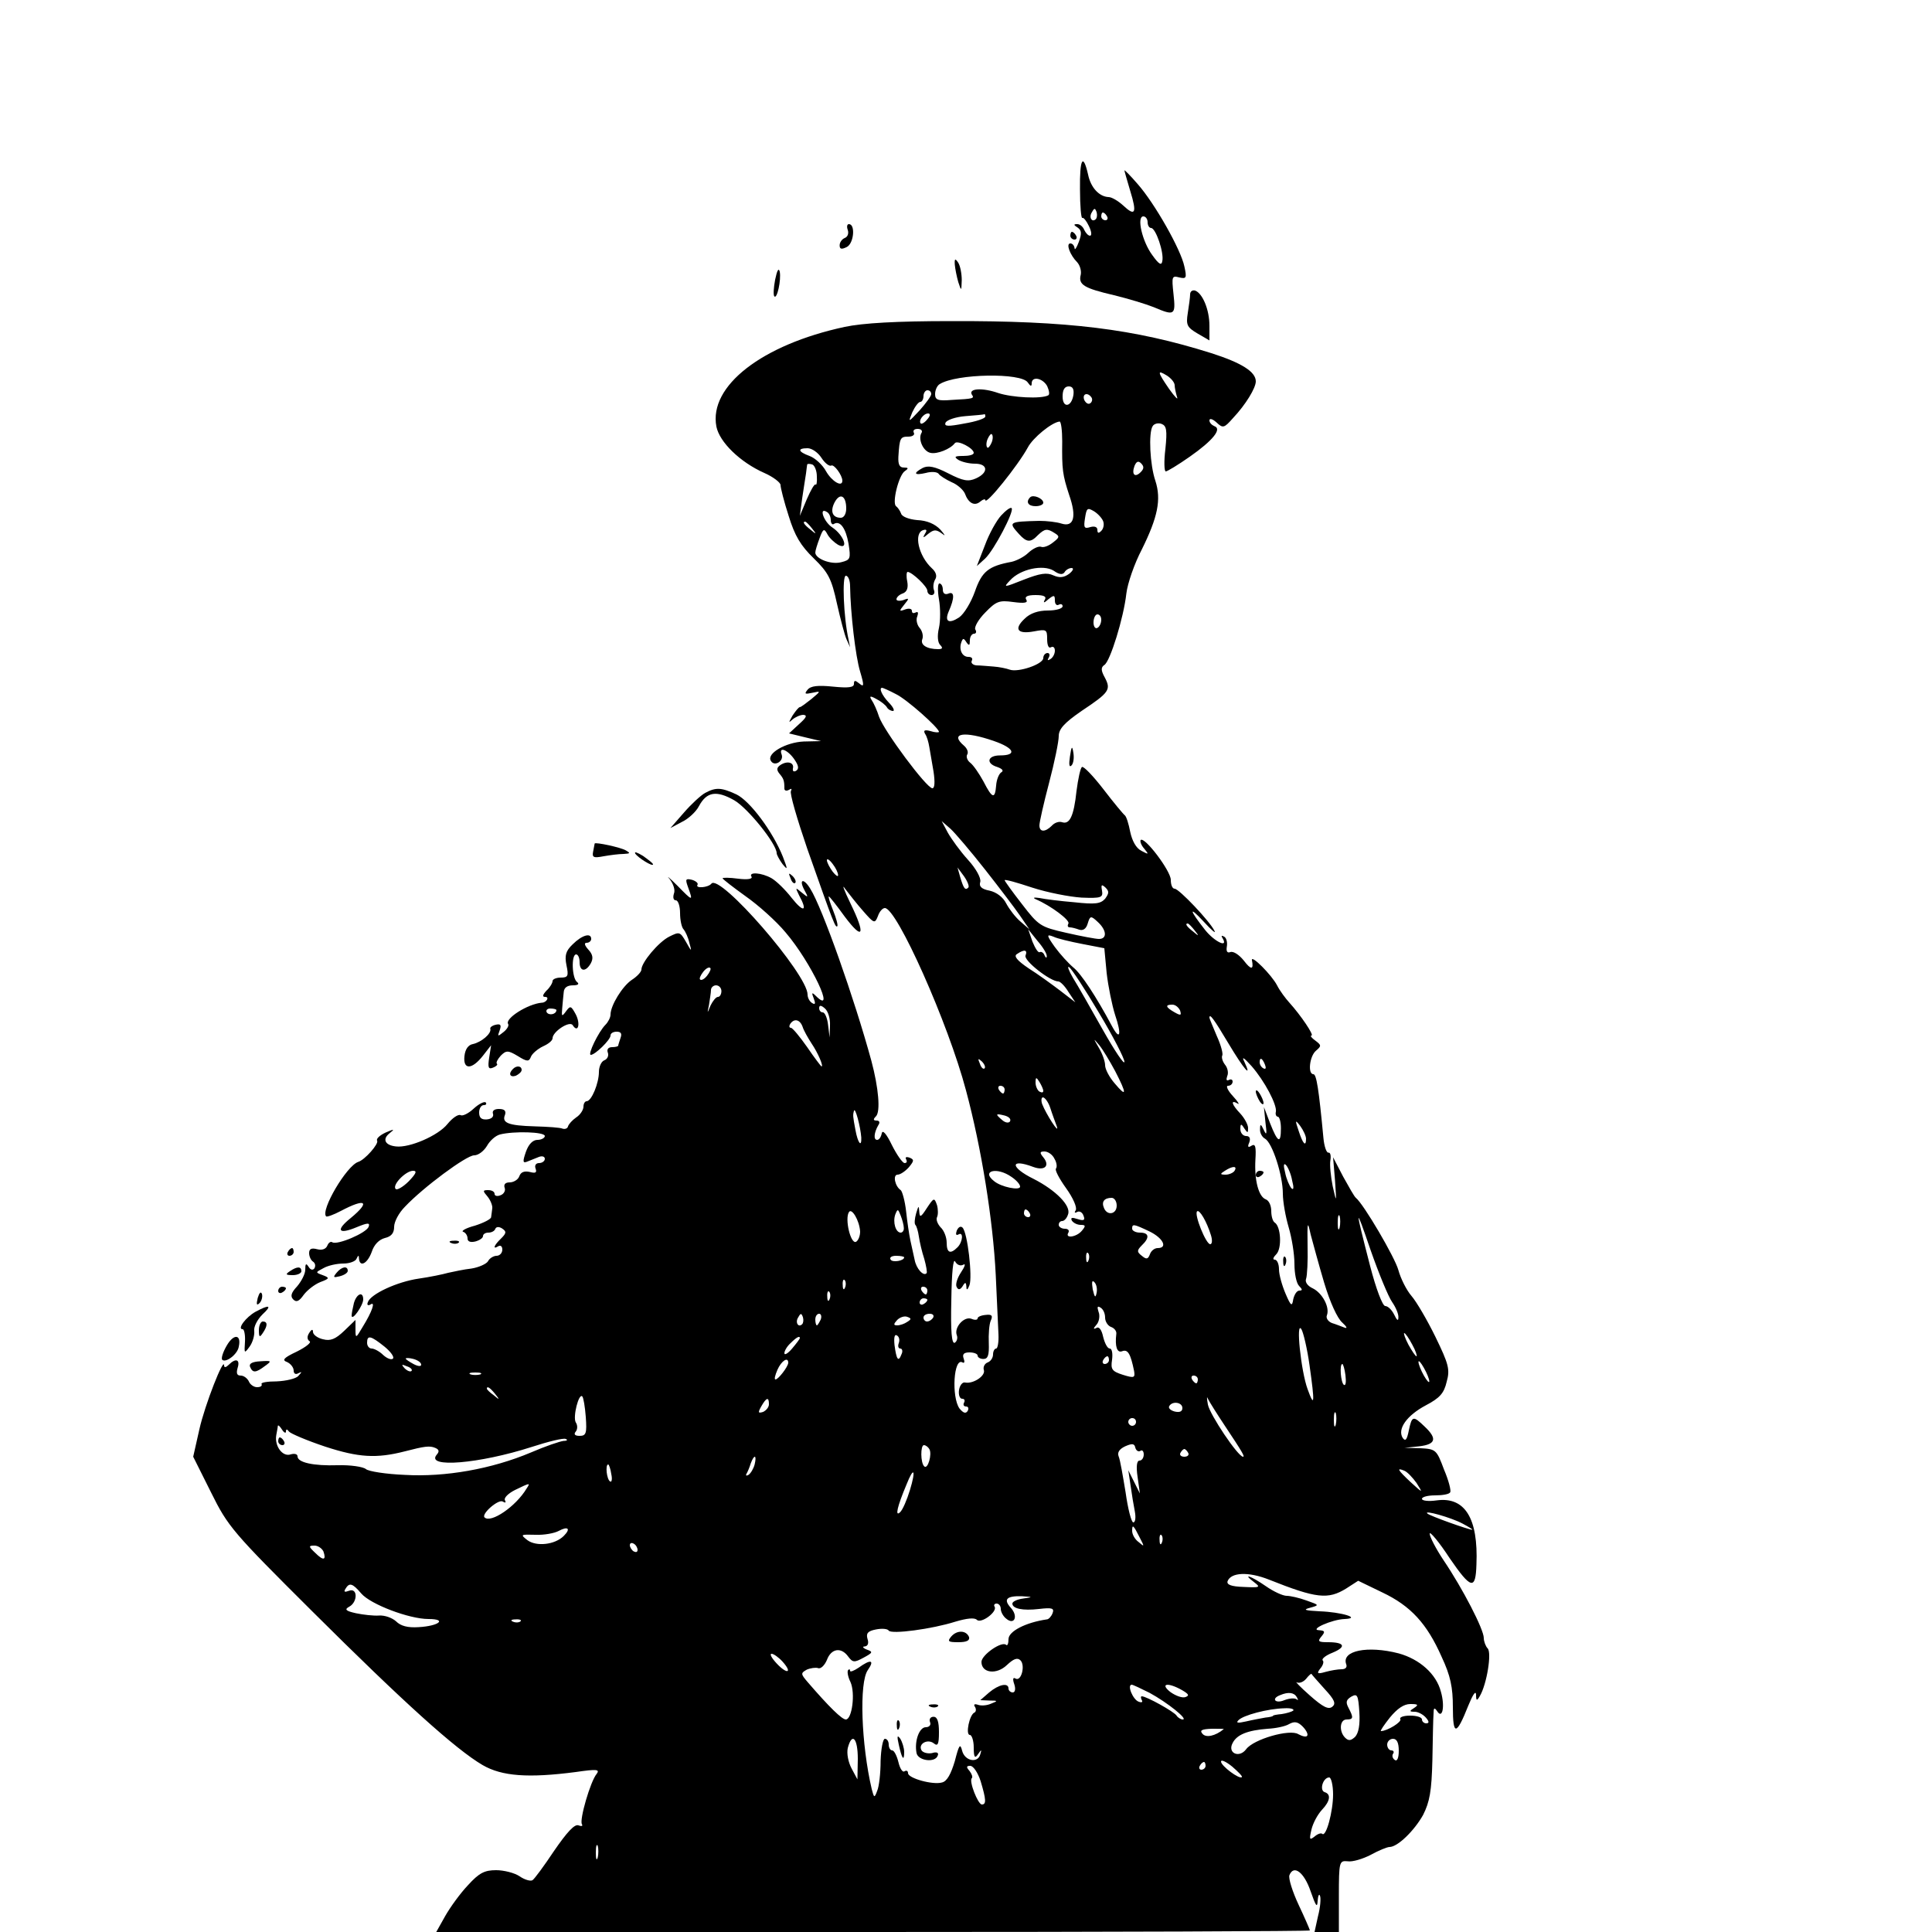 <?xml version="1.0" standalone="no"?>
<!DOCTYPE svg PUBLIC "-//W3C//DTD SVG 20010904//EN"
 "http://www.w3.org/TR/2001/REC-SVG-20010904/DTD/svg10.dtd">
<svg version="1.0" xmlns="http://www.w3.org/2000/svg"
 width="500pt" height="500pt" viewBox="0 0 500 500"
 preserveAspectRatio="xMidYMid meet">

<g transform="translate(0,500) scale(0.1,-0.1)"
fill="#000000" stroke="none">
<path d="M2795 4510 c0 -43 3 -76 6 -74 3 2 11 -8 17 -21 7 -14 8 -25 3 -25
-5 0 -11 7 -15 15 -3 8 -11 15 -18 15 -10 0 -10 -2 1 -9 10 -7 11 -15 3 -37
-6 -16 -11 -23 -11 -16 -1 6 -5 12 -11 12 -12 0 -1 -30 18 -49 7 -8 11 -22 9
-32 -7 -26 9 -35 86 -53 37 -9 83 -23 103 -31 54 -23 57 -21 51 34 -5 46 -4
48 15 43 18 -4 20 -2 13 29 -9 43 -76 162 -121 213 -19 22 -34 37 -34 35 0 -2
7 -26 15 -53 18 -58 13 -67 -18 -38 -13 12 -30 22 -38 22 -24 1 -46 24 -53 58
-13 57 -22 42 -21 -38z m41 -77 c-10 -10 -19 5 -10 18 6 11 8 11 12 0 2 -7 1
-15 -2 -18z m29 7 c3 -5 1 -10 -4 -10 -6 0 -11 5 -11 10 0 6 2 10 4 10 3 0 8
-4 11 -10z m105 -15 c0 -8 4 -15 9 -15 12 0 34 -64 29 -86 -2 -12 -9 -8 -26
16 -26 35 -41 100 -23 100 6 0 11 -7 11 -15z"/>
<path d="M2194 4405 c3 -9 0 -18 -8 -21 -7 -3 -13 -11 -13 -19 0 -10 5 -11 19
-4 18 10 22 59 5 59 -5 0 -6 -7 -3 -15z"/>
<path d="M2770 4390 c0 -5 5 -10 11 -10 5 0 7 5 4 10 -3 6 -8 10 -11 10 -2 0
-4 -4 -4 -10z"/>
<path d="M2471 4315 c1 -11 5 -31 9 -45 8 -24 8 -24 9 5 0 17 -4 37 -9 45 -8
12 -10 11 -9 -5z"/>
<path d="M2006 4276 c-4 -21 -5 -40 -2 -43 7 -8 18 42 14 64 -3 11 -7 3 -12
-21z"/>
<path d="M3080 4238 c0 -7 -3 -29 -6 -48 -5 -31 -2 -37 25 -53 l31 -18 0 38
c0 42 -18 84 -37 91 -7 2 -13 -2 -13 -10z"/>
<path d="M2186 4154 c-214 -46 -352 -153 -332 -258 8 -40 61 -92 124 -120 23
-10 42 -25 42 -31 0 -7 9 -43 21 -80 16 -52 31 -77 65 -110 38 -37 46 -53 60
-117 9 -40 20 -82 25 -93 l9 -20 -4 20 c-13 58 -17 165 -7 165 6 0 11 -12 11
-27 1 -69 14 -182 26 -221 11 -37 10 -41 -2 -31 -11 9 -14 9 -14 -1 0 -9 -14
-11 -54 -7 -39 4 -58 2 -66 -8 -9 -11 -7 -12 12 -8 23 5 23 5 -2 -16 -14 -11
-27 -21 -30 -21 -3 0 -11 -10 -19 -22 -10 -18 -11 -20 0 -10 7 6 20 12 28 12
11 -1 8 -7 -11 -24 l-26 -24 41 -10 42 -10 -45 -1 c-46 -2 -97 -31 -85 -50 9
-16 34 -1 28 16 -9 23 17 12 34 -14 10 -15 11 -23 3 -28 -6 -3 -9 -1 -8 6 4
15 -13 21 -31 10 -11 -7 -12 -13 -4 -23 11 -13 13 -18 13 -39 0 -5 5 -7 12 -3
6 4 8 3 5 -3 -4 -5 16 -73 42 -149 70 -199 73 -205 78 -201 2 3 -3 21 -11 41
-8 20 -13 36 -11 36 2 0 20 -23 41 -52 48 -64 55 -48 15 34 -17 35 -23 52 -14
38 10 -13 31 -40 47 -58 28 -32 30 -33 38 -13 4 12 12 21 18 21 31 0 164 -298
210 -472 40 -149 70 -336 77 -478 3 -63 6 -132 7 -153 1 -20 -2 -37 -6 -37 -4
0 -8 -7 -8 -15 0 -9 -6 -18 -14 -21 -8 -3 -12 -12 -10 -19 6 -15 -27 -37 -48
-33 -7 2 -14 -7 -16 -19 -2 -13 2 -23 8 -23 6 0 8 -4 5 -10 -3 -5 -1 -10 5
-10 6 0 8 -5 4 -12 -5 -7 -11 -5 -21 7 -21 30 -15 133 8 119 5 -3 6 2 3 10 -4
11 0 16 15 16 12 0 21 -4 21 -8 0 -5 7 -9 15 -9 12 0 15 10 14 41 -1 23 1 49
5 58 6 13 3 17 -13 15 -12 -1 -21 -5 -21 -9 0 -4 -7 -5 -16 -1 -19 7 -45 -22
-38 -42 3 -7 1 -16 -5 -20 -8 -4 -11 29 -9 110 1 73 5 110 10 100 5 -9 14 -12
21 -8 7 4 4 -5 -6 -20 -10 -15 -15 -32 -11 -38 4 -8 9 -7 15 2 7 12 9 11 10
-1 0 -10 3 -9 8 4 8 22 -5 136 -18 149 -5 5 -11 1 -15 -8 -3 -9 -2 -13 4 -10
14 9 12 -19 -2 -33 -19 -19 -28 -14 -28 12 0 14 -7 32 -16 40 -8 9 -12 20 -9
26 3 6 3 20 0 31 -7 20 -8 20 -26 -7 -16 -25 -19 -26 -20 -9 -1 16 -2 15 -8
-5 -4 -14 -5 -27 -2 -30 3 -3 7 -16 9 -30 2 -14 8 -40 14 -58 5 -18 8 -35 6
-37 -8 -9 -27 12 -31 35 -3 14 -8 36 -11 50 -3 14 -8 47 -11 75 -3 27 -10 52
-14 55 -15 10 -21 40 -8 40 7 0 20 9 29 19 14 17 14 20 2 25 -9 3 -12 1 -9 -4
3 -6 2 -10 -4 -10 -5 0 -20 21 -33 47 -14 29 -24 40 -26 30 -2 -10 -7 -17 -12
-17 -10 0 -8 19 3 38 5 7 3 12 -4 12 -9 0 -10 3 -2 11 12 12 7 73 -12 144 -44
161 -127 396 -158 445 -17 28 -30 25 -16 -2 12 -22 11 -22 -6 -8 -17 14 -17
14 -7 -7 23 -42 12 -46 -19 -7 -17 22 -40 44 -52 51 -26 15 -61 17 -52 4 3 -6
-11 -8 -35 -5 -22 3 -40 3 -40 1 0 -2 27 -23 59 -46 33 -23 80 -65 104 -94 66
-77 133 -219 78 -164 -10 10 -11 8 -5 -7 5 -13 4 -17 -4 -12 -7 4 -12 14 -12
22 0 53 -228 315 -249 287 -8 -10 -42 -13 -36 -3 3 4 -4 10 -14 13 -17 4 -18
2 -10 -20 13 -36 12 -36 -28 5 -21 21 -30 28 -20 17 10 -13 15 -29 11 -38 -3
-10 -1 -17 5 -17 6 0 11 -15 11 -33 0 -18 4 -37 9 -42 5 -6 12 -21 15 -35 7
-24 6 -24 -9 3 -15 26 -17 26 -43 13 -28 -14 -72 -67 -72 -85 0 -6 -11 -18
-25 -27 -24 -16 -55 -66 -55 -90 0 -7 -6 -19 -13 -26 -18 -18 -47 -78 -38 -78
11 0 51 39 51 50 0 6 7 10 16 10 11 0 14 -5 10 -16 -3 -9 -6 -18 -6 -20 0 -2
-7 -4 -16 -4 -10 0 -14 -6 -11 -14 3 -8 -1 -17 -9 -20 -8 -3 -14 -17 -14 -30
0 -29 -19 -76 -32 -76 -4 0 -8 -6 -8 -14 0 -8 -8 -21 -19 -28 -10 -7 -19 -17
-21 -23 -1 -5 -7 -8 -14 -6 -6 3 -38 5 -72 6 -69 2 -86 9 -77 30 3 10 -1 15
-16 15 -12 0 -18 -5 -15 -13 2 -7 -4 -13 -16 -14 -14 -1 -20 4 -20 18 0 10 5
19 12 19 6 0 8 3 5 7 -4 3 -18 -4 -31 -16 -14 -13 -29 -20 -34 -17 -6 3 -21
-7 -34 -23 -24 -30 -98 -62 -133 -58 -29 3 -36 19 -17 34 14 11 13 12 -10 2
-15 -7 -25 -16 -22 -21 5 -8 -32 -50 -49 -55 -30 -10 -98 -125 -83 -141 2 -2
19 4 38 14 64 34 78 25 26 -18 -40 -32 -33 -44 15 -24 29 12 35 12 31 1 -6
-16 -81 -48 -94 -40 -4 3 -10 -1 -13 -9 -4 -9 -14 -12 -26 -9 -15 4 -21 1 -21
-10 0 -9 5 -19 10 -22 6 -4 7 -11 4 -17 -4 -6 -10 -5 -15 3 -7 11 -9 9 -9 -7
0 -11 -10 -30 -21 -43 -16 -17 -18 -26 -10 -34 8 -8 15 -5 27 12 9 12 28 27
43 33 24 9 25 11 6 18 -19 7 -19 7 2 18 12 7 35 12 52 12 16 0 32 6 34 13 4 9
6 9 6 0 2 -24 22 -13 33 17 6 19 19 32 34 36 17 4 24 13 24 29 0 13 12 36 28
52 47 50 159 133 179 133 11 0 25 11 33 24 7 13 22 27 34 30 35 9 116 7 116
-4 0 -5 -9 -10 -19 -10 -12 0 -23 -11 -30 -31 -9 -26 -8 -30 4 -25 8 3 22 9
30 12 8 3 15 1 15 -5 0 -6 -7 -11 -15 -11 -8 0 -12 -6 -9 -14 4 -11 0 -13 -15
-9 -14 3 -23 0 -27 -11 -3 -9 -15 -16 -25 -16 -11 0 -16 -5 -13 -14 3 -7 -2
-16 -10 -19 -9 -4 -16 -2 -16 3 0 6 -7 10 -17 10 -14 0 -14 -2 -1 -17 8 -10
13 -24 12 -30 -1 -7 -2 -17 -3 -23 0 -5 -20 -15 -42 -22 -23 -6 -37 -14 -30
-16 6 -2 11 -10 11 -17 0 -8 7 -11 20 -8 11 3 20 9 20 14 0 5 6 9 14 9 8 0 16
4 18 10 2 5 9 6 17 1 12 -8 12 -12 -2 -26 -19 -18 -23 -30 -7 -20 6 3 10 -1
10 -9 0 -9 -7 -16 -15 -16 -7 0 -18 -6 -22 -14 -4 -7 -24 -16 -43 -19 -19 -2
-46 -8 -60 -11 -14 -4 -48 -11 -76 -15 -56 -8 -125 -40 -132 -61 -3 -7 0 -10
7 -6 13 9 5 -17 -21 -59 -17 -29 -18 -29 -18 -6 l0 25 -29 -28 c-23 -22 -36
-27 -55 -22 -14 3 -26 12 -26 19 0 8 -4 7 -10 -3 -6 -9 -5 -17 1 -21 6 -3 -9
-15 -33 -27 -34 -16 -39 -22 -25 -27 9 -4 17 -14 17 -22 0 -8 5 -11 12 -7 10
5 10 4 0 -7 -6 -7 -32 -13 -56 -14 -24 0 -42 -3 -39 -7 2 -5 -3 -8 -12 -8 -8
0 -18 7 -21 15 -4 8 -13 15 -21 15 -10 0 -12 6 -8 20 7 22 -5 26 -23 8 -7 -7
-12 -8 -12 -2 0 25 -50 -102 -64 -165 l-16 -71 46 -92 c44 -89 56 -103 263
-309 235 -234 370 -356 440 -397 50 -29 118 -34 241 -18 55 8 63 7 54 -5 -16
-19 -45 -119 -38 -130 3 -5 -1 -6 -9 -3 -10 4 -30 -18 -63 -66 -26 -39 -51
-73 -56 -76 -5 -3 -20 1 -33 10 -13 9 -41 16 -61 16 -30 0 -44 -7 -73 -39 -20
-21 -46 -57 -59 -80 l-23 -41 1131 0 c621 0 1130 2 1130 4 0 2 -13 32 -29 66
-16 34 -27 69 -24 77 11 28 38 8 55 -42 13 -37 17 -44 18 -25 1 14 4 20 6 14
3 -6 1 -30 -5 -53 l-9 -41 32 0 31 0 0 92 c0 91 1 93 23 91 12 -2 39 6 60 17
20 11 42 20 48 20 21 0 64 42 87 83 17 34 22 61 24 142 1 55 2 109 3 120 0 15
2 17 9 7 14 -23 21 12 10 50 -12 46 -55 84 -109 99 -81 21 -149 7 -136 -28 3
-8 -2 -13 -12 -13 -9 0 -28 -3 -42 -7 -21 -6 -23 -4 -13 9 7 8 10 18 6 21 -3
4 8 13 26 20 36 15 31 27 -12 27 -25 0 -28 2 -17 15 10 12 9 15 -6 16 -27 1
33 28 66 29 44 2 -8 18 -65 20 -38 2 -44 4 -25 9 25 7 25 7 -9 19 -19 7 -42
12 -51 12 -10 0 -34 11 -54 25 -39 27 -63 35 -30 10 17 -13 15 -14 -27 -12
-33 1 -45 6 -42 15 9 23 54 25 107 4 123 -49 153 -52 200 -23 l31 20 62 -30
c74 -35 116 -81 154 -167 23 -49 29 -79 29 -130 0 -75 9 -74 40 4 11 27 19 40
20 29 0 -17 2 -18 10 -4 18 31 31 112 20 123 -5 5 -10 18 -10 27 0 22 -54 127
-104 201 -20 30 -36 61 -36 69 0 7 24 -21 52 -64 55 -80 67 -83 69 -16 5 120
-30 176 -103 166 -21 -3 -38 -1 -38 4 0 5 15 9 34 9 19 0 37 3 39 8 3 4 -4 31
-16 59 -19 51 -21 53 -61 55 l-41 1 38 4 c43 5 47 20 14 51 -30 29 -33 28 -41
-10 -5 -25 -9 -29 -16 -19 -14 23 11 58 60 84 36 19 47 31 54 61 9 32 5 46
-29 116 -21 43 -49 91 -62 106 -13 15 -28 45 -34 67 -9 33 -90 171 -110 187
-4 3 -18 28 -33 55 l-26 50 5 -60 c4 -59 4 -59 -6 -15 -5 25 -8 55 -6 67 2 12
0 21 -5 20 -5 -1 -11 16 -13 38 -12 127 -18 165 -26 165 -15 0 -10 47 7 61 14
12 14 14 -2 26 -10 7 -14 13 -10 13 8 0 -28 53 -57 85 -10 11 -25 31 -32 45
-14 27 -68 81 -65 65 5 -25 -2 -26 -21 -1 -12 15 -27 25 -35 22 -8 -3 -11 2
-9 14 2 11 -1 23 -7 26 -7 4 -8 2 -4 -4 16 -27 -21 -9 -45 21 -41 52 -44 65
-4 22 20 -22 33 -33 28 -24 -12 25 -92 109 -103 109 -6 0 -10 10 -10 23 0 23
-68 113 -78 103 -2 -3 1 -13 9 -22 13 -16 12 -16 -7 -6 -14 7 -24 26 -29 49
-4 21 -10 40 -14 43 -4 3 -29 33 -55 67 -27 35 -52 61 -56 58 -4 -3 -10 -31
-14 -62 -7 -66 -18 -87 -37 -81 -8 3 -20 -1 -27 -9 -17 -17 -32 -17 -32 1 0 8
11 57 25 110 14 53 25 107 25 121 0 18 14 34 59 65 72 48 77 55 60 87 -10 18
-10 26 -1 32 15 9 50 122 57 185 3 26 21 78 40 114 41 83 51 129 35 178 -14
41 -18 124 -7 141 4 7 15 9 23 6 13 -5 15 -16 10 -65 -4 -32 -3 -58 1 -58 4 0
32 17 62 38 60 42 84 72 64 79 -7 3 -13 9 -13 15 0 6 8 4 18 -5 17 -16 20 -15
43 11 33 35 59 78 59 95 0 25 -37 48 -115 73 -200 63 -370 84 -674 83 -141 0
-228 -5 -275 -15z m854 -151 c0 -6 3 -20 6 -30 4 -10 -5 -1 -20 20 -31 45 -32
51 -6 35 11 -7 20 -18 20 -25z m-380 7 c7 -10 10 -11 10 -2 0 19 28 14 40 -7
5 -11 7 -22 3 -24 -18 -10 -94 -6 -130 6 -40 14 -77 12 -68 -4 7 -10 6 -11
-52 -14 -36 -3 -43 0 -43 15 0 10 5 22 12 26 43 27 212 30 228 4z m118 -32
c-5 -32 -28 -35 -28 -4 0 17 5 26 16 26 10 0 14 -7 12 -22z m-368 2 c0 -5 -14
-24 -30 -42 -30 -32 -30 -32 -19 -5 7 15 16 27 21 27 4 0 8 7 8 15 0 8 5 15
10 15 6 0 10 -4 10 -10z m415 -9 c3 -5 1 -12 -4 -15 -5 -3 -11 1 -15 9 -6 16
9 21 19 6z m-425 -56 c-7 -9 -15 -13 -17 -11 -7 7 7 26 19 26 6 0 6 -6 -2 -15z
m150 7 c0 -5 -24 -13 -54 -18 -42 -8 -53 -8 -49 2 3 7 26 15 51 17 26 2 48 4
50 5 1 1 2 -2 2 -6z m199 -64 c-1 -73 1 -87 18 -139 20 -57 12 -84 -20 -74
-12 4 -38 7 -57 7 -80 -2 -81 -3 -53 -34 20 -22 30 -23 49 -3 18 17 24 18 44
5 13 -8 12 -11 -5 -24 -11 -9 -25 -14 -31 -11 -7 2 -21 -5 -32 -15 -11 -11
-31 -21 -44 -24 -60 -11 -77 -25 -95 -77 -10 -28 -28 -58 -41 -67 -26 -17 -38
-11 -27 15 16 36 15 53 0 47 -9 -4 -15 0 -15 10 0 9 -4 16 -9 16 -4 0 -5 -18
-1 -41 4 -22 4 -56 0 -74 -5 -21 -3 -38 3 -44 8 -8 6 -11 -5 -11 -29 0 -47 11
-41 26 3 8 0 21 -7 29 -7 8 -10 22 -6 30 3 9 2 13 -4 10 -6 -3 -10 -2 -10 4 0
6 -8 7 -17 4 -16 -6 -17 -5 -3 12 14 17 13 18 -2 12 -10 -3 -18 -2 -18 2 0 5
7 12 16 15 11 4 15 14 12 31 -3 14 -2 25 1 25 12 -1 51 -38 51 -49 0 -6 5 -11
11 -11 6 0 9 6 6 13 -3 8 -1 20 3 27 6 9 2 20 -8 29 -35 32 -48 91 -23 99 9 3
11 0 5 -9 -7 -12 -5 -12 9 0 14 11 20 11 35 0 10 -8 8 -4 -4 10 -14 15 -35 24
-60 25 -22 2 -40 9 -42 17 -3 8 -9 16 -13 19 -11 8 7 81 23 91 10 7 9 9 -3 9
-11 0 -15 8 -14 28 3 49 5 52 26 52 11 0 17 5 14 10 -3 6 1 10 10 10 9 0 13
-5 10 -10 -10 -16 4 -48 23 -52 17 -4 52 10 63 25 7 9 49 -13 49 -25 0 -5 -12
-8 -27 -8 -22 0 -25 -2 -13 -10 8 -5 27 -10 43 -10 34 0 36 -23 3 -38 -20 -9
-33 -7 -72 13 -35 18 -52 21 -66 14 -26 -14 -22 -20 8 -13 14 4 29 3 33 -2 3
-5 19 -15 34 -22 15 -6 30 -20 34 -29 9 -25 25 -34 40 -21 7 6 13 7 13 4 0
-16 85 90 110 136 13 25 62 65 82 67 4 1 7 -23 7 -51z m-183 -4 c-4 -9 -9 -15
-11 -12 -3 3 -3 13 1 22 4 9 9 15 11 12 3 -3 3 -13 -1 -22z m-440 -39 c9 -14
20 -22 25 -20 7 5 29 -25 29 -39 0 -18 -27 -2 -42 24 -9 17 -29 35 -43 40 -30
11 -32 20 -5 20 11 0 27 -11 36 -25z m826 -37 c-15 -15 -24 -6 -16 16 5 12 10
14 17 7 8 -8 8 -14 -1 -23z m-838 -11 c1 -14 -1 -24 -3 -21 -3 3 -13 -15 -23
-38 l-18 -43 6 45 c4 25 8 54 10 65 1 11 3 22 3 23 1 2 6 2 13 0 6 -2 12 -16
12 -31z m76 -83 c0 -14 -6 -24 -14 -24 -22 0 -28 17 -16 40 14 26 30 17 30
-16z m665 -33 c3 -8 1 -19 -5 -25 -7 -7 -10 -6 -10 3 0 7 -7 10 -18 7 -16 -5
-18 -2 -14 23 4 26 6 28 23 18 10 -6 21 -18 24 -26z m-705 3 c0 -8 4 -13 8
-10 16 10 31 -11 38 -51 6 -39 5 -42 -19 -48 -26 -7 -67 9 -67 25 0 5 5 21 11
37 9 25 12 26 20 11 5 -10 18 -22 28 -28 29 -15 15 25 -15 45 -22 14 -36 54
-14 40 6 -3 10 -13 10 -21z m-49 -21 c13 -16 12 -17 -3 -4 -17 13 -22 21 -14
21 2 0 10 -8 17 -17z m654 -114 c3 6 12 11 18 11 7 0 4 -7 -6 -15 -14 -10 -25
-11 -41 -4 -17 8 -35 5 -76 -11 -53 -21 -54 -21 -36 -2 26 29 85 42 113 25 14
-10 23 -11 28 -4z m-51 -71 c-5 -9 -2 -9 9 1 15 12 17 11 17 -3 0 -10 5 -14
10 -11 6 3 10 1 10 -4 0 -6 -17 -11 -38 -11 -25 0 -46 -7 -60 -21 -29 -27 -19
-41 24 -33 32 6 34 5 34 -20 0 -16 4 -25 10 -21 6 3 10 -1 10 -9 0 -8 -5 -18
-12 -22 -7 -4 -8 -3 -4 4 4 7 2 12 -3 12 -6 0 -11 -6 -11 -13 0 -16 -65 -38
-87 -30 -8 3 -27 7 -42 8 -14 1 -34 3 -44 3 -10 1 -15 7 -12 12 3 6 0 10 -9
10 -16 0 -25 19 -18 38 4 11 6 11 13 0 7 -10 9 -9 9 5 0 9 5 17 11 17 5 0 7 5
3 11 -3 6 8 26 26 44 28 29 36 32 72 27 30 -4 39 -2 34 6 -5 8 3 12 24 12 22
0 29 -4 24 -12z m146 -52 c0 -8 -4 -18 -10 -21 -5 -3 -10 3 -10 14 0 12 5 21
10 21 6 0 10 -6 10 -14z m-532 -192 c28 -13 112 -88 112 -98 0 -2 -10 -2 -22
2 -15 4 -19 2 -14 -7 5 -7 9 -22 11 -34 2 -12 7 -41 11 -64 4 -27 3 -43 -3
-43 -15 0 -125 148 -138 185 -5 16 -14 36 -19 43 -7 11 -4 12 12 3 12 -6 24
-16 27 -21 3 -6 11 -10 16 -10 5 0 1 10 -11 22 -18 19 -26 38 -17 38 2 0 18
-7 35 -16z m255 -122 c52 -18 60 -37 15 -37 -33 0 -37 -21 -7 -30 14 -5 17
-10 10 -14 -6 -4 -12 -19 -13 -34 -3 -36 -10 -34 -33 11 -11 20 -26 42 -34 48
-8 6 -11 16 -8 21 4 6 0 16 -8 23 -39 33 1 39 78 12z m-24 -332 c37 -47 78
-101 91 -120 l24 -35 -23 20 c-13 11 -29 32 -37 47 -8 16 -25 29 -43 33 -21 4
-28 11 -24 23 2 10 -11 34 -32 57 -20 22 -43 54 -52 70 l-16 30 23 -20 c12
-11 52 -58 89 -105z m-380 -15 c0 -5 -6 -1 -14 9 -8 11 -15 24 -15 30 0 5 7 1
15 -10 8 -10 14 -23 14 -29z m337 -32 c-8 -8 -12 -3 -21 27 l-7 25 17 -23 c9
-13 14 -26 11 -29z m293 -26 c51 -2 56 0 53 18 -3 16 -1 17 9 8 10 -10 9 -15
-1 -29 -12 -13 -25 -15 -80 -9 -36 3 -76 8 -90 11 -14 2 -18 1 -10 -3 40 -17
90 -55 85 -63 -3 -6 -2 -10 4 -10 5 0 16 -3 24 -6 10 -3 18 2 22 16 6 20 8 21
26 4 23 -21 25 -44 3 -44 -8 0 -46 7 -85 16 -66 15 -71 18 -114 74 -25 32 -45
60 -45 62 0 3 32 -6 71 -19 40 -13 97 -24 128 -26z m292 -84 c13 -16 12 -17
-3 -4 -17 13 -22 21 -14 21 2 0 10 -8 17 -17z m-382 -68 c0 -5 -3 -4 -6 3 -2
6 -8 10 -12 8 -4 -3 -12 10 -19 27 l-11 32 24 -30 c14 -16 25 -34 24 -40z m92
32 l57 -11 6 -64 c4 -35 14 -84 22 -109 17 -50 13 -68 -8 -29 -41 77 -80 136
-100 152 -13 11 -34 34 -48 53 -22 31 -22 34 -4 27 10 -5 44 -13 75 -19z
m-147 -30 c-5 -13 64 -67 85 -67 5 0 17 -12 26 -27 l18 -27 -39 30 c-21 16
-58 43 -82 58 -31 21 -39 32 -30 37 19 13 28 11 22 -4z m-824 -52 c-7 -9 -15
-13 -18 -10 -3 2 1 11 8 20 7 9 15 13 18 10 3 -2 -1 -11 -8 -20z m1014 -96
c36 -60 66 -118 66 -127 0 -9 -25 28 -56 83 -31 55 -65 115 -77 134 -11 19
-16 32 -10 28 6 -4 41 -57 77 -118z m-977 56 c0 -8 -4 -15 -9 -15 -5 0 -13
-10 -19 -22 -9 -22 -9 -22 -4 2 2 14 5 31 5 38 0 6 6 12 13 12 8 0 14 -7 14
-15z m281 -89 l-1 -31 -4 33 c-2 17 -8 32 -14 32 -5 0 -9 5 -9 11 0 8 5 8 15
-1 8 -7 14 -26 13 -44z m906 39 c4 -13 2 -14 -14 -5 -23 13 -26 20 -6 20 8 0
16 -7 20 -15z m125 -85 c40 -67 63 -94 41 -47 -7 14 -1 10 19 -12 34 -39 66
-100 63 -118 -2 -7 1 -13 5 -13 4 0 8 -13 8 -30 0 -41 -8 -38 -28 13 l-16 42
4 -40 c4 -30 3 -35 -4 -20 -8 17 -10 17 -10 3 -1 -9 5 -21 13 -25 19 -11 46
-95 46 -142 0 -21 7 -60 15 -87 8 -27 15 -69 15 -95 0 -25 5 -50 12 -57 9 -9
9 -12 1 -12 -7 0 -13 -10 -16 -22 -3 -20 -6 -19 -20 14 -9 21 -17 49 -17 63 0
14 -5 25 -11 25 -6 0 -4 6 4 14 15 15 12 72 -4 82 -5 3 -9 16 -9 30 0 14 -6
27 -14 30 -19 7 -30 50 -27 103 2 33 0 42 -10 36 -9 -6 -11 -3 -6 8 4 11 1 17
-8 17 -8 0 -15 8 -15 18 0 14 2 15 10 2 9 -13 10 -13 10 1 0 8 -9 25 -20 37
-23 24 -26 37 -7 26 6 -4 1 5 -12 19 -14 15 -19 27 -13 27 7 0 12 5 12 11 0 5
-4 7 -10 4 -6 -3 -7 1 -4 10 4 8 1 22 -6 30 -6 8 -9 18 -7 23 3 4 -3 27 -14
51 -10 24 -19 45 -19 47 0 13 12 -4 49 -66z m-1102 43 c3 -10 14 -29 23 -43
17 -25 32 -60 26 -60 -1 0 -18 22 -37 50 -19 27 -38 50 -42 50 -5 0 -5 5 -2
10 10 15 25 12 32 -7z m809 -115 c31 -60 30 -69 -1 -32 -14 16 -25 37 -25 47
0 10 -7 30 -16 45 -15 26 -15 26 1 7 9 -11 27 -41 41 -67z m-338 7 c-3 -3 -9
2 -12 12 -6 14 -5 15 5 6 7 -7 10 -15 7 -18z m726 9 c3 -8 2 -12 -4 -9 -6 3
-10 10 -10 16 0 14 7 11 14 -7z m-574 -67 c0 -5 -4 -5 -10 -2 -5 3 -10 14 -10
23 0 15 2 15 10 2 5 -8 10 -19 10 -23z m-100 3 c0 -5 -2 -10 -4 -10 -3 0 -8 5
-11 10 -3 6 -1 10 4 10 6 0 11 -4 11 -10z m118 -47 c5 -16 13 -37 17 -48 8
-24 -28 32 -38 58 -3 9 -2 17 2 17 5 0 14 -12 19 -27z m-489 -77 c1 -27 -9
-14 -15 19 -7 37 -7 39 -4 50 3 12 17 -41 19 -69z m385 42 c-3 -5 -12 -4 -20
3 -19 16 -18 18 6 12 11 -3 17 -9 14 -15z m766 -45 c0 -22 -8 -14 -19 20 -10
29 -9 30 4 13 8 -11 15 -26 15 -33z m-651 -52 c6 -10 7 -21 4 -25 -4 -3 8 -26
26 -51 18 -25 29 -50 25 -57 -4 -6 -3 -8 3 -5 6 4 14 0 17 -9 5 -12 1 -14 -15
-9 -15 5 -19 4 -15 -4 4 -6 14 -11 23 -11 13 0 13 -3 3 -15 -14 -17 -45 -21
-35 -5 3 6 -1 10 -9 10 -9 0 -16 5 -16 10 0 6 4 10 9 10 5 0 12 7 15 17 9 22
-32 63 -89 92 -61 30 -62 54 -1 31 30 -11 44 3 26 25 -10 12 -9 15 3 15 9 0
21 -8 26 -19z m615 -56 c5 -19 4 -26 -2 -20 -5 6 -13 24 -16 40 -5 19 -4 26 2
20 5 -5 13 -23 16 -40z m-149 25 c-3 -5 -14 -10 -23 -10 -15 0 -15 2 -2 10 20
13 33 13 25 0z m-2137 -27 c-15 -15 -31 -24 -34 -20 -10 10 26 47 45 47 11 0
8 -7 -11 -27z m1560 11 c12 -8 22 -19 22 -25 0 -11 -49 -1 -67 14 -35 27 7 38
45 11z m272 -74 c0 -23 -25 -27 -33 -6 -7 16 1 26 20 26 7 0 13 -9 13 -20z
m-664 -67 c0 -12 -5 -24 -11 -27 -14 -5 -29 60 -18 77 7 12 27 -21 29 -50z
m113 10 c1 -7 -3 -13 -8 -13 -13 0 -21 27 -14 47 6 15 7 15 14 -3 4 -10 8 -25
8 -31z m326 37 c3 -5 1 -10 -4 -10 -6 0 -11 5 -11 10 0 6 2 10 4 10 3 0 8 -4
11 -10z m469 -57 c4 -13 3 -23 -2 -23 -11 0 -42 77 -34 85 6 6 25 -26 36 -62z
m469 -173 c9 -13 17 -31 16 -40 0 -10 -4 -7 -11 8 -6 12 -16 22 -23 22 -7 0
-24 45 -39 103 -40 155 -40 162 1 42 21 -60 46 -121 56 -135z m-136 193 c-3
-10 -5 -4 -5 12 0 17 2 24 5 18 2 -7 2 -21 0 -30z m-40 -143 c15 -50 34 -92
47 -103 11 -10 14 -16 6 -13 -8 3 -23 9 -33 12 -10 4 -16 13 -13 20 8 21 -12
58 -37 70 -13 6 -20 16 -17 24 3 8 5 47 4 85 -1 64 0 67 8 30 6 -22 21 -78 35
-125z m-452 133 c35 -17 48 -43 21 -43 -8 0 -17 -7 -20 -16 -5 -13 -9 -14 -21
-4 -13 10 -13 14 0 27 21 20 19 33 -5 33 -11 0 -20 5 -20 10 0 13 3 13 45 -7z
m-158 -75 c-3 -8 -6 -5 -6 6 -1 11 2 17 5 13 3 -3 4 -12 1 -19z m-477 8 c0 -9
-30 -14 -35 -6 -4 6 3 10 14 10 12 0 21 -2 21 -4z m-153 -78 c-3 -8 -6 -5 -6
6 -1 11 2 17 5 13 3 -3 4 -12 1 -19z m651 -14 c-3 -14 -5 -12 -10 9 -3 19 -2
25 4 19 6 -6 8 -18 6 -28z m-438 6 c0 -5 -2 -10 -4 -10 -3 0 -8 5 -11 10 -3 6
-1 10 4 10 6 0 11 -4 11 -10z m-253 -22 c-3 -8 -6 -5 -6 6 -1 11 2 17 5 13 3
-3 4 -12 1 -19z m253 -2 c0 -3 -4 -8 -10 -11 -5 -3 -10 -1 -10 4 0 6 5 11 10
11 6 0 10 -2 10 -4z m460 -46 c0 -10 7 -21 15 -24 9 -3 15 -11 14 -18 -4 -33
2 -50 15 -45 15 6 22 -7 31 -51 3 -18 0 -19 -29 -10 -28 9 -32 14 -28 39 2 16
0 29 -6 29 -6 0 -13 14 -17 30 -4 19 -11 28 -18 23 -8 -4 -8 -1 1 9 7 8 9 24
5 33 -4 13 -3 16 5 11 7 -4 12 -15 12 -26z m-784 -17 c-10 -10 -19 5 -10 18 6
11 8 11 12 0 2 -7 1 -15 -2 -18z m48 12 c-4 -8 -8 -15 -10 -15 -2 0 -4 7 -4
15 0 8 4 15 10 15 5 0 7 -7 4 -15z m224 -6 c-7 -5 -19 -9 -26 -9 -10 0 -10 3
0 14 7 7 19 11 26 8 11 -4 11 -6 0 -13z m67 11 c-3 -5 -10 -10 -16 -10 -5 0
-9 5 -9 10 0 6 7 10 16 10 8 0 12 -4 9 -10z m974 -123 c14 -99 13 -112 -5 -62
-17 46 -31 179 -16 155 5 -8 15 -50 21 -93z m-1063 57 c-3 -8 -1 -14 4 -14 5
0 7 -7 3 -15 -8 -21 -13 -14 -18 24 -2 19 0 29 6 25 6 -3 8 -12 5 -20z m1329
-4 c9 -16 13 -30 11 -30 -3 0 -12 14 -21 30 -9 17 -13 30 -11 30 3 0 12 -13
21 -30z m-2660 -5 c16 -13 26 -27 22 -31 -4 -4 -15 0 -25 9 -10 10 -24 17 -30
17 -7 0 -12 7 -12 15 0 21 10 18 45 -10z m1075 22 c0 -2 -9 -14 -20 -27 -11
-13 -20 -18 -20 -12 0 6 7 18 16 26 15 15 24 20 24 13z m-980 -69 c0 -5 -9 -4
-20 2 -11 6 -20 12 -20 14 0 2 9 2 20 -1 11 -3 20 -9 20 -15z m1780 12 c0 -5
-5 -10 -11 -10 -5 0 -7 5 -4 10 3 6 8 10 11 10 2 0 4 -4 4 -10z m-830 -7 c-1
-11 -26 -43 -33 -43 -4 0 -1 11 5 25 10 23 28 35 28 18z m1659 -48 c0 -5 -6 1
-14 15 -8 14 -14 30 -14 35 0 6 6 -1 14 -15 8 -14 14 -29 14 -35z m-2634 27
c-3 -3 -11 0 -18 7 -9 10 -8 11 6 5 10 -3 15 -9 12 -12z m2417 -11 c2 -17 1
-28 -4 -25 -8 5 -12 54 -4 54 2 0 6 -13 8 -29z m-2239 2 c-7 -2 -19 -2 -25 0
-7 3 -2 5 12 5 14 0 19 -2 13 -5z m1857 -13 c0 -5 -2 -10 -4 -10 -3 0 -8 5
-11 10 -3 6 -1 10 4 10 6 0 11 -4 11 -10z m-1819 -37 c13 -16 12 -17 -3 -4
-10 7 -18 15 -18 17 0 8 8 3 21 -13z m235 -60 c3 -42 1 -49 -16 -49 -12 0 -16
4 -10 11 5 6 5 17 0 24 -8 14 8 77 17 67 3 -3 7 -27 9 -53z m1654 -23 c46 -69
52 -80 47 -80 -13 0 -86 109 -91 135 -3 17 -3 23 0 15 4 -8 24 -40 44 -70z
m-1180 56 c0 -8 -7 -16 -15 -20 -13 -4 -14 -2 -5 14 13 23 20 26 20 6z m1070
-10 c0 -9 -7 -12 -20 -9 -11 3 -17 9 -14 14 8 14 34 10 34 -5z m397 -43 c-3
-10 -5 -4 -5 12 0 17 2 24 5 18 2 -7 2 -21 0 -30z m-517 7 c0 -5 -4 -10 -10
-10 -5 0 -10 5 -10 10 0 6 5 10 10 10 6 0 10 -4 10 -10z m-2200 -25 c0 7 3 7
8 0 4 -5 46 -23 94 -39 86 -28 132 -31 206 -12 50 13 64 15 78 9 10 -4 12 -9
4 -18 -29 -35 111 -23 245 20 43 14 83 24 89 21 6 -2 4 -5 -5 -5 -10 -1 -48
-14 -85 -30 -102 -43 -222 -64 -326 -58 -49 2 -94 9 -101 15 -7 6 -40 11 -73
10 -63 -2 -104 7 -104 23 0 6 -8 8 -18 5 -21 -7 -42 22 -37 50 2 11 4 21 4 24
1 3 6 -2 11 -10 5 -8 10 -10 10 -5z m2211 -50 c5 4 9 -1 9 -9 0 -9 -5 -16 -11
-16 -7 0 -9 -15 -5 -42 l6 -43 -15 30 -15 30 6 -40 c3 -22 8 -52 11 -67 3 -16
1 -28 -4 -28 -5 0 -14 35 -20 78 -7 42 -14 84 -18 93 -4 10 2 19 17 26 18 8
24 7 26 -3 2 -8 8 -12 13 -9z m-546 5 c8 -13 -4 -54 -13 -45 -10 9 -10 55 -1
55 5 0 11 -5 14 -10z m670 -10 c3 -5 -1 -10 -10 -10 -9 0 -13 5 -10 10 3 6 8
10 10 10 2 0 7 -4 10 -10z m-1122 -30 c-3 -11 -10 -23 -16 -27 -5 -3 -8 -2 -5
3 3 5 8 17 11 27 9 24 16 22 10 -3z m-371 -25 c3 -13 1 -22 -3 -19 -9 5 -13
44 -5 44 2 0 6 -11 8 -25z m2084 -23 c17 -27 17 -27 -15 2 -35 33 -37 38 -17
30 8 -3 22 -18 32 -32z m-1311 -18 c-8 -26 -19 -52 -26 -58 -13 -12 -7 15 17
72 19 48 25 39 9 -14z m-992 4 c-28 -47 -93 -91 -109 -75 -9 9 36 48 47 41 7
-4 9 -3 6 3 -4 6 8 18 26 27 39 19 40 19 30 4z m2422 -91 c17 -9 28 -16 25
-16 -9 0 -110 36 -116 42 -11 10 61 -10 91 -26z m-2326 -32 c-23 -23 -71 -28
-94 -11 -19 15 -18 15 21 14 22 -1 49 4 60 10 24 13 32 6 13 -13z m1491 -5
c12 -23 12 -24 -3 -11 -10 7 -17 20 -17 29 0 18 3 16 20 -18z m57 -12 c-3 -8
-6 -5 -6 6 -1 11 2 17 5 13 3 -3 4 -12 1 -19z m-1357 -19 c0 -6 -4 -7 -10 -4
-5 3 -10 11 -10 16 0 6 5 7 10 4 6 -3 10 -11 10 -16z m-813 -4 c8 -23 0 -25
-21 -4 -18 17 -18 19 -2 19 9 0 19 -7 23 -15z m98 -109 c24 -28 124 -66 174
-66 49 0 27 -18 -25 -21 -29 -2 -47 3 -59 15 -10 9 -29 16 -44 15 -14 -1 -41
2 -60 6 -27 6 -30 10 -17 17 22 12 22 50 -1 41 -11 -4 -14 -3 -9 5 10 17 18
15 41 -12z m1713 -13 c-16 -2 -28 -8 -28 -13 0 -13 26 -19 69 -14 34 4 40 2
35 -11 -3 -8 -10 -16 -15 -16 -55 -8 -99 -31 -99 -51 0 -12 -3 -18 -6 -15 -11
11 -64 -26 -64 -44 0 -29 39 -34 66 -8 17 16 27 20 35 12 13 -13 2 -56 -13
-47 -6 4 -8 -1 -3 -15 4 -12 2 -21 -4 -21 -6 0 -11 5 -11 10 0 16 -25 11 -50
-10 l-23 -20 24 -1 c22 0 22 -1 4 -8 -11 -5 -26 -6 -34 -3 -9 3 -12 1 -8 -5 4
-6 3 -13 -1 -15 -13 -5 -24 -58 -12 -58 5 0 10 -15 10 -32 0 -26 3 -30 11 -18
9 13 10 13 6 0 -6 -24 -40 -18 -47 9 -5 20 -8 16 -19 -27 -10 -33 -20 -52 -33
-55 -24 -7 -88 11 -88 24 0 6 -4 8 -9 5 -5 -4 -12 7 -16 24 -4 16 -11 30 -16
30 -5 0 -9 7 -9 15 0 8 -4 15 -10 15 -5 0 -10 -26 -11 -57 0 -32 -4 -67 -9
-78 -7 -19 -8 -18 -14 5 -27 115 -33 276 -10 308 18 26 8 29 -24 6 -12 -8 -22
-12 -22 -8 0 4 -2 5 -5 2 -3 -3 -1 -17 6 -31 13 -29 4 -97 -12 -97 -10 0 -43
32 -99 97 -18 21 -18 23 -2 32 9 4 23 6 29 4 7 -3 17 7 23 21 11 30 37 34 55
9 12 -16 16 -16 40 -3 24 13 25 15 8 21 -10 4 -12 8 -5 8 8 1 11 8 7 20 -4 14
1 20 22 24 15 3 30 2 33 -3 7 -10 112 4 172 23 30 9 50 11 56 5 11 -11 54 21
46 34 -3 4 0 8 5 8 6 0 11 -6 11 -14 0 -7 6 -19 14 -25 21 -18 32 6 12 28 -20
22 -11 31 28 30 30 -2 30 -2 4 -6z m-1301 -59 c-3 -3 -12 -4 -19 -1 -8 3 -5 6
6 6 11 1 17 -2 13 -5z m678 -104 c27 -30 12 -34 -15 -5 -13 14 -19 25 -13 25
5 0 18 -9 28 -20z m1403 -71 c26 -28 30 -38 20 -46 -10 -8 -24 -1 -58 29 -25
22 -40 38 -34 34 7 -3 17 1 24 9 7 9 13 14 14 13 1 -2 16 -19 34 -39z m-453
-10 c46 -25 101 -69 86 -69 -5 0 -13 5 -16 10 -6 10 -78 50 -90 50 -3 0 -3 -4
0 -10 3 -5 0 -7 -8 -4 -15 5 -31 44 -18 44 3 0 24 -10 46 -21z m84 7 c17 -10
20 -14 9 -18 -8 -3 -25 3 -39 13 -28 22 -7 26 30 5z m297 -18 c4 -7 4 -10 0
-6 -5 4 -19 3 -32 -2 -24 -10 -35 4 -11 13 21 9 36 7 43 -5z m151 -103 c-11
-10 -17 -11 -26 -2 -16 16 -14 47 4 47 18 0 18 5 5 30 -8 15 -6 21 7 29 16 9
18 4 21 -40 2 -33 -2 -54 -11 -64z m153 75 c-13 -8 -13 -10 1 -10 9 0 22 -7
29 -15 9 -10 9 -15 1 -15 -6 0 -11 5 -11 10 0 6 -14 10 -31 10 -16 0 -28 -4
-25 -9 5 -7 -34 -31 -50 -31 -3 0 8 16 23 35 19 23 36 35 53 35 20 0 22 -2 10
-10z m-313 -7 c-4 -3 -17 -7 -30 -9 -12 -1 -22 -3 -22 -4 0 -2 -9 -4 -20 -5
-11 -2 -33 -6 -50 -10 -22 -5 -27 -4 -20 3 12 13 76 30 119 31 16 1 26 -2 23
-6z m36 -65 c-2 -4 -12 -2 -23 4 -22 14 -116 -13 -135 -39 -18 -24 -49 -10
-35 16 11 22 39 33 91 37 20 1 45 6 55 12 14 8 23 6 35 -6 9 -9 15 -20 12 -24z
m-216 17 c-22 -18 -46 -23 -55 -12 -8 9 -2 12 24 13 19 0 33 0 31 -1z m-947
-77 l-1 -53 -15 28 c-9 17 -13 39 -10 53 11 42 26 26 26 -28z m1400 21 c0 -18
-4 -28 -10 -24 -6 4 -8 11 -5 16 4 5 1 9 -4 9 -6 0 -11 7 -11 15 0 8 7 15 15
15 10 0 15 -10 15 -31z m-406 -68 c-6 -7 -54 29 -54 40 0 6 13 0 29 -13 15
-13 27 -25 25 -27z m-94 29 c0 -5 -5 -10 -11 -10 -5 0 -7 5 -4 10 3 6 8 10 11
10 2 0 4 -4 4 -10z m-582 -40 c14 -47 15 -60 3 -60 -10 0 -34 61 -26 68 3 3 0
11 -6 19 -9 10 -8 13 2 13 8 0 20 -18 27 -40z m912 -34 c0 -44 -18 -111 -28
-102 -3 3 -12 0 -20 -7 -13 -10 -14 -8 -8 18 4 17 16 39 27 51 22 23 24 41 7
46 -14 5 -4 38 12 38 5 0 10 -20 10 -44z m-1903 -163 c-3 -10 -5 -4 -5 12 0
17 2 24 5 18 2 -7 2 -21 0 -30z"/>
<path d="M2666 3713 c-12 -12 -5 -23 14 -23 11 0 20 4 20 9 0 11 -26 22 -34
14z"/>
<path d="M2591 3666 c-12 -13 -31 -47 -42 -77 l-21 -54 21 19 c23 21 77 124
69 131 -3 3 -15 -6 -27 -19z"/>
<path d="M3250 2175 c0 -5 5 -17 10 -25 5 -8 10 -10 10 -5 0 6 -5 17 -10 25
-5 8 -10 11 -10 5z"/>
<path d="M3250 1959 c0 -5 5 -7 10 -4 6 3 10 8 10 11 0 2 -4 4 -10 4 -5 0 -10
-5 -10 -11z"/>
<path d="M3321 1734 c0 -11 3 -14 6 -6 3 7 2 16 -1 19 -3 4 -6 -2 -5 -13z"/>
<path d="M720 1270 c0 -5 5 -10 11 -10 5 0 7 5 4 10 -3 6 -8 10 -11 10 -2 0
-4 -4 -4 -10z"/>
<path d="M2462 765 c-11 -13 -8 -15 18 -15 21 0 30 4 28 13 -7 18 -31 19 -46
2z"/>
<path d="M2408 583 c7 -3 16 -2 19 1 4 3 -2 6 -13 5 -11 0 -14 -3 -6 -6z"/>
<path d="M2407 543 c3 -7 -2 -13 -11 -13 -17 0 -30 -36 -24 -67 4 -20 49 -26
55 -6 3 7 -3 10 -15 6 -11 -2 -23 1 -27 7 -10 17 16 31 32 18 10 -8 13 -2 13
29 0 27 -4 40 -14 40 -8 0 -12 -6 -9 -14z"/>
<path d="M2321 534 c0 -11 3 -14 6 -6 3 7 2 16 -1 19 -3 4 -6 -2 -5 -13z"/>
<path d="M2326 485 c8 -37 14 -45 14 -19 0 10 -5 26 -10 34 -8 11 -9 7 -4 -15z"/>
<path d="M2769 3042 c-3 -20 -2 -29 4 -23 5 5 7 19 5 32 -3 20 -5 19 -9 -9z"/>
<path d="M1825 2948 c-11 -6 -36 -29 -55 -51 l-35 -40 30 16 c17 8 37 27 44
41 20 37 45 41 91 15 35 -20 110 -113 110 -137 0 -4 7 -17 15 -28 14 -17 14
-15 1 19 -26 65 -85 144 -120 161 -39 18 -53 19 -81 4z"/>
<path d="M1539 2817 c0 -1 -2 -10 -4 -21 -3 -15 1 -17 27 -12 17 3 40 6 52 6
17 1 18 2 6 9 -13 8 -79 22 -81 18z"/>
<path d="M1644 2791 c7 -11 46 -35 46 -28 0 3 -12 12 -26 22 -15 9 -23 12 -20
6z"/>
<path d="M2046 2727 c3 -10 9 -15 12 -12 3 3 0 11 -7 18 -10 9 -11 8 -5 -6z"/>
<path d="M1482 2556 c-18 -17 -21 -29 -16 -54 6 -28 4 -32 -15 -32 -11 0 -21
-4 -21 -9 0 -5 -7 -17 -16 -25 -10 -11 -11 -16 -3 -16 12 0 3 -15 -9 -15 -36
-3 -96 -41 -87 -55 3 -4 -3 -14 -12 -21 -15 -12 -16 -12 -10 4 5 14 3 18 -10
15 -9 -2 -16 -7 -14 -11 3 -12 -23 -34 -45 -39 -12 -2 -20 -13 -22 -31 -4 -36
19 -36 48 1 l21 27 -5 -32 c-4 -26 -2 -31 10 -26 8 3 13 8 10 10 -3 3 2 12 10
21 14 14 19 14 44 -1 24 -15 29 -15 34 -2 3 8 17 20 31 27 14 6 25 15 25 21 0
17 44 46 52 34 14 -22 21 3 8 28 -12 22 -14 23 -25 8 -11 -15 -12 -14 -10 8 1
13 3 32 4 42 1 11 9 17 24 17 12 0 17 3 11 8 -14 9 -16 72 -3 72 5 0 9 -9 9
-20 0 -25 16 -26 29 -3 7 13 5 23 -6 35 -10 11 -12 18 -5 18 7 0 12 5 12 10 0
17 -24 10 -48 -14z m-42 -170 c0 -11 -19 -15 -25 -6 -3 5 1 10 9 10 9 0 16 -2
16 -4z"/>
<path d="M1327 2233 c-12 -12 -7 -22 8 -17 8 4 15 10 15 15 0 11 -14 12 -23 2z"/>
<path d="M1168 1783 c7 -3 16 -2 19 1 4 3 -2 6 -13 5 -11 0 -14 -3 -6 -6z"/>
<path d="M745 1760 c-3 -5 -1 -10 4 -10 6 0 11 5 11 10 0 6 -2 10 -4 10 -3 0
-8 -4 -11 -10z"/>
<path d="M750 1710 c-12 -8 -11 -10 8 -10 12 0 22 5 22 10 0 13 -11 13 -30 0z"/>
<path d="M871 1706 c-10 -12 -8 -13 8 -9 12 3 21 9 21 14 0 14 -16 11 -29 -5z"/>
<path d="M720 1659 c0 -5 5 -7 10 -4 6 3 10 8 10 11 0 2 -4 4 -10 4 -5 0 -10
-5 -10 -11z"/>
<path d="M667 1641 c-4 -17 -3 -21 5 -13 5 5 8 16 6 23 -3 8 -7 3 -11 -10z"/>
<path d="M916 1628 c-3 -13 -6 -27 -6 -33 1 -15 30 27 30 42 0 22 -17 15 -24
-9z"/>
<path d="M661 1605 c-25 -14 -48 -45 -33 -45 4 0 7 -15 6 -32 -2 -31 -2 -32
12 -13 8 11 13 29 12 40 -2 11 8 30 21 43 26 24 19 27 -18 7z"/>
<path d="M670 1558 c0 -19 2 -20 10 -8 13 19 13 30 0 30 -5 0 -10 -10 -10 -22z"/>
<path d="M587 1518 c-10 -17 -15 -33 -12 -37 9 -9 40 14 43 34 7 32 -13 34
-31 3z"/>
<path d="M647 1463 c7 -17 15 -16 39 2 18 13 17 14 -12 12 -21 -1 -30 -6 -27
-14z"/>
</g>
</svg>
